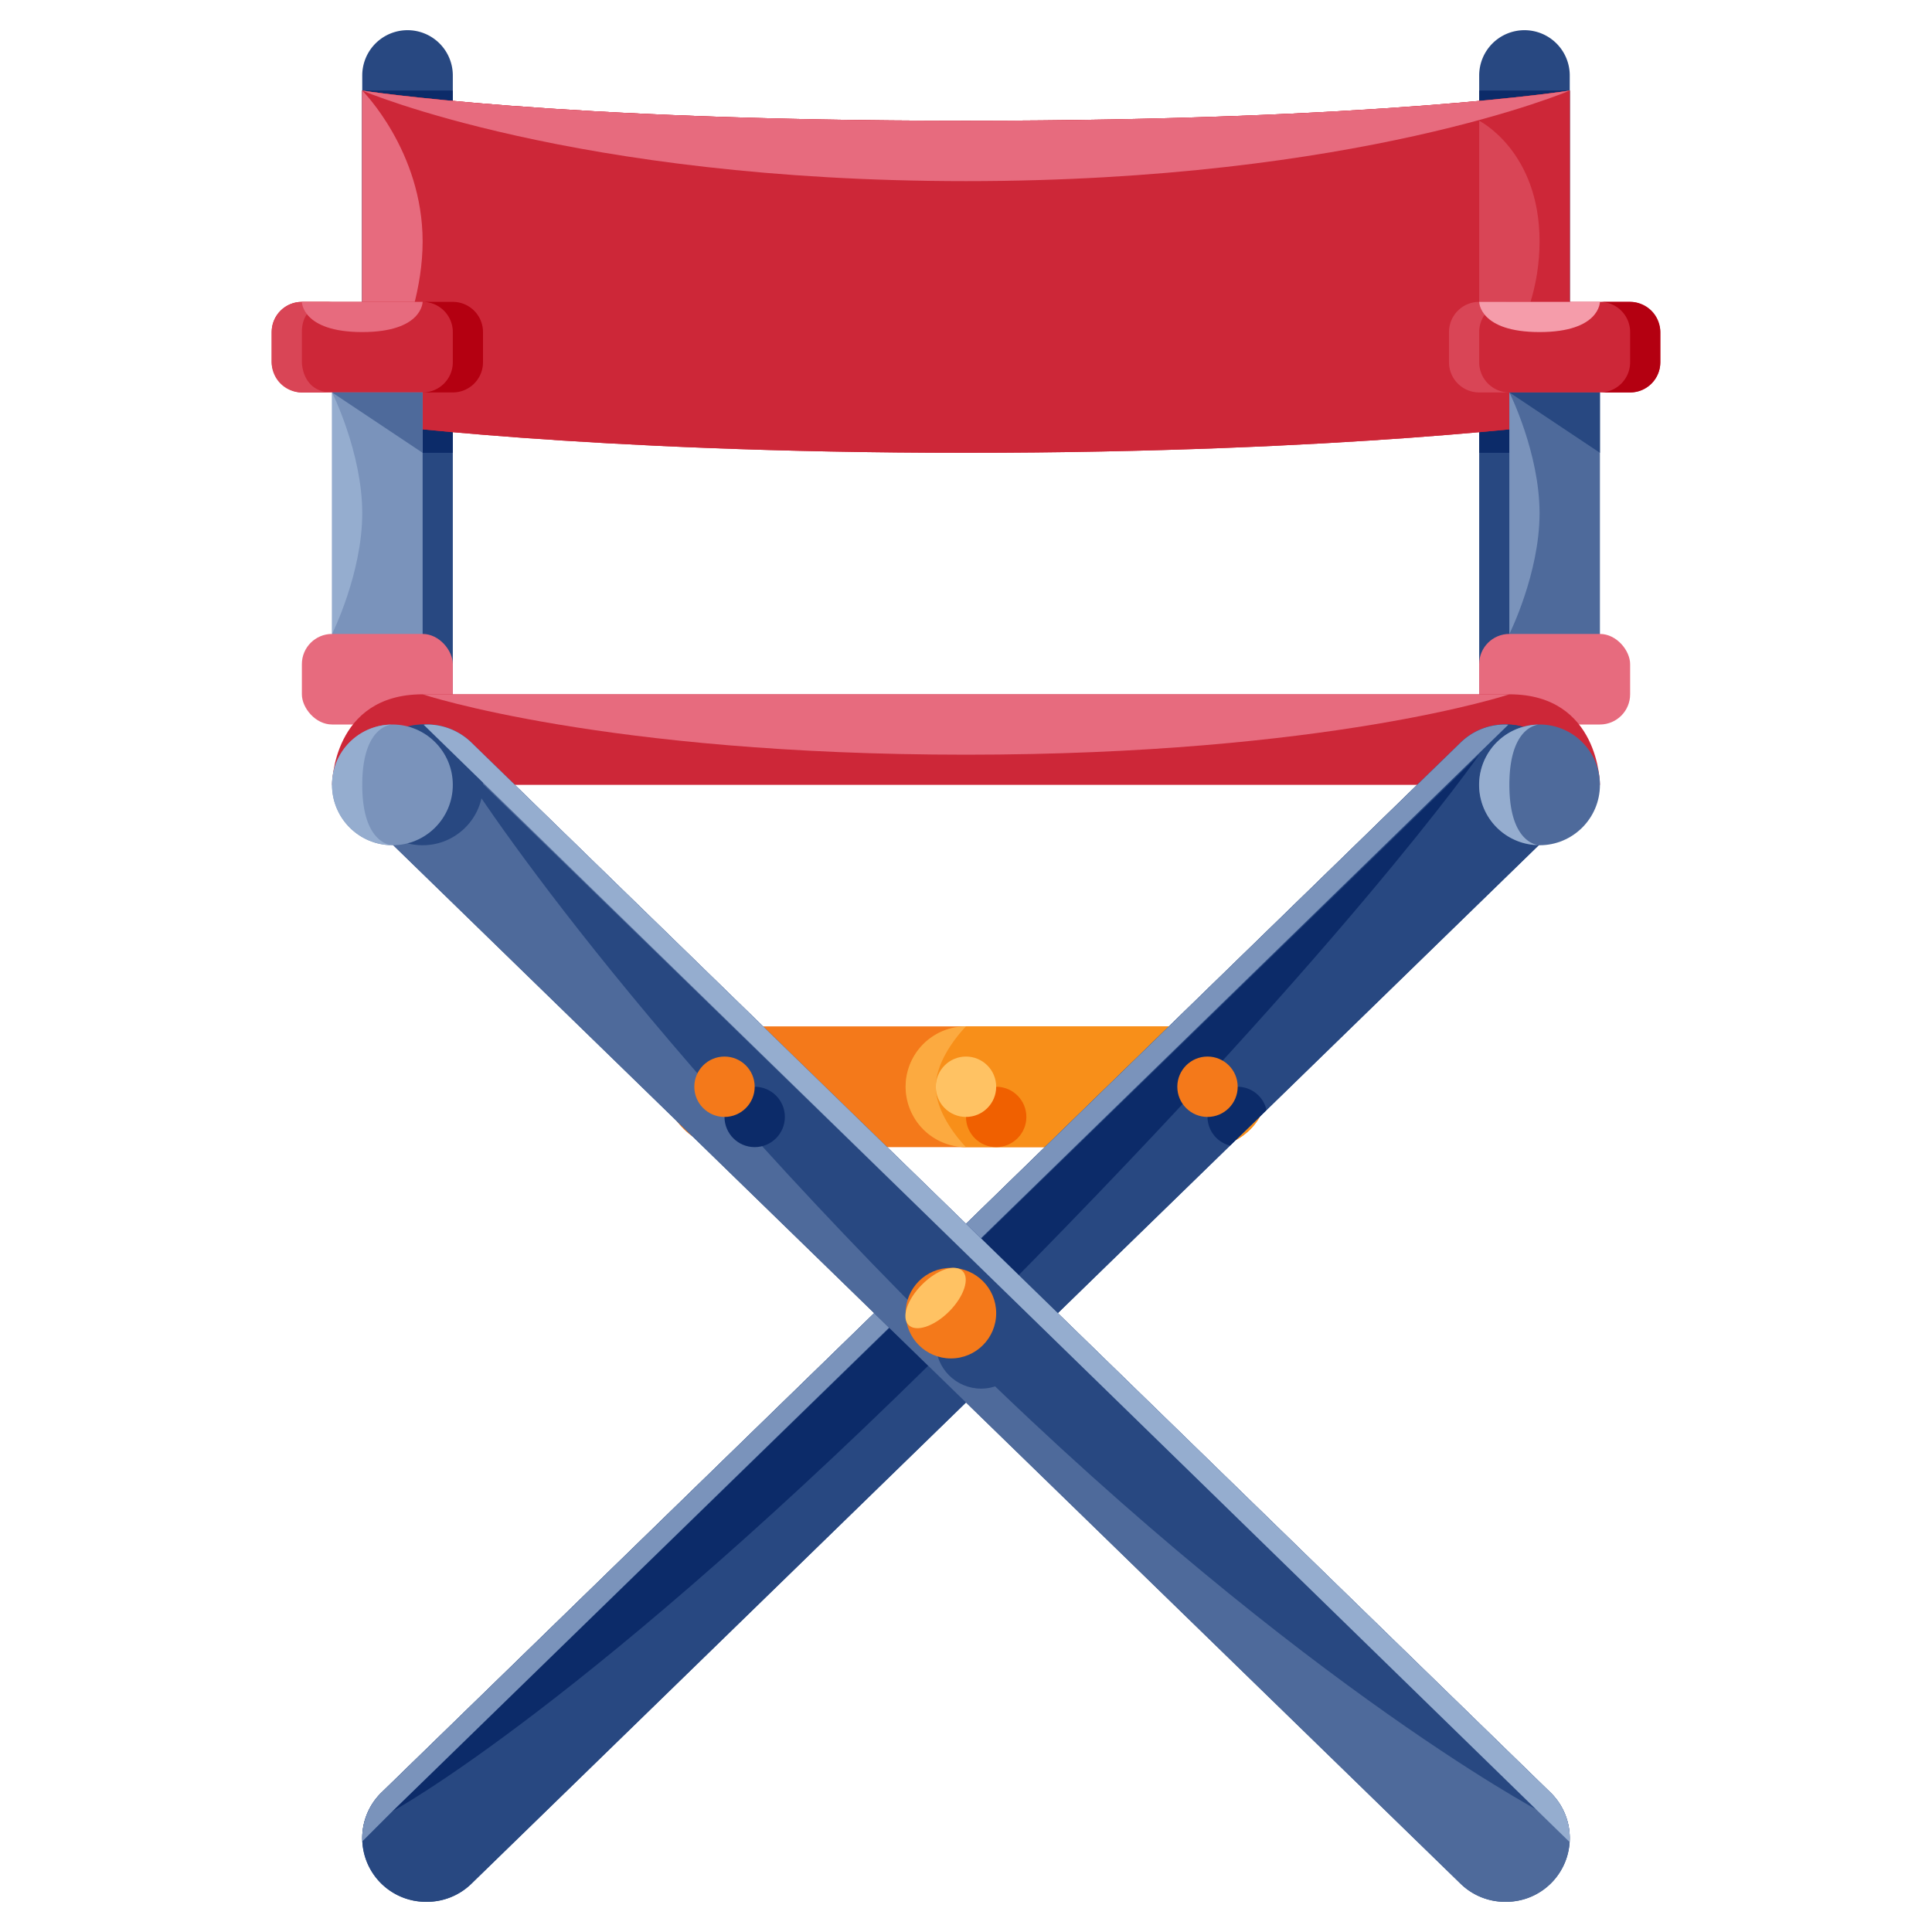 <svg height="512" viewBox="0 0 512 512" width="512" xmlns="http://www.w3.org/2000/svg"><g id="Director_Chair" data-name="Director Chair"><rect fill="#f4791a" height="32" rx="16" width="160" x="176" y="272"/><rect fill="#f88f19" height="32" rx="16" width="96" x="240" y="272"/><circle cx="264" cy="296" fill="#f06000" r="8"/><path d="m256 272a16 16 0 0 0 0 32s-8-8-8-16 8-16 8-16z" fill="#fcaa40"/><circle cx="256" cy="288" fill="#ffc263" r="8"/><path d="m108 8a12 12 0 0 1 12 12v180a0 0 0 0 1 0 0h-24a0 0 0 0 1 0 0v-180a12 12 0 0 1 12-12z" fill="#284881"/><path d="m96 24h24v96h-24z" fill="#0c2b69"/><path d="m404 8a12 12 0 0 1 12 12v180a0 0 0 0 1 0 0h-24a0 0 0 0 1 0 0v-180a12 12 0 0 1 12-12z" fill="#284881"/><path d="m392 24h24v96h-24z" fill="#0c2b69"/><path d="m96 24v88s58.947 8 160 8 160-8 160-8v-88s-50.526 8-160 8-160-8-160-8z" fill="#cd2738"/><path d="m96 24v88s58.947 8 160 8 160-8 160-8v-88s-50.526 8-160 8-160-8-160-8z" fill="#cd2738"/><path d="m392 32s16 8 16 32-16 40-16 40z" fill="#d94556"/><path d="m96 24s16 16 16 40-16 48-16 48z" fill="#e76b7e"/><path d="m88 96h24v80h-24z" fill="#7a93bb"/><path d="m400 96h24v80h-24z" fill="#4e6a9b" transform="matrix(-1 0 0 -1 824 272)"/><rect fill="#e76b7e" height="24" rx="8" width="40" x="80" y="168"/><rect fill="#e76b7e" height="24" rx="8" transform="matrix(-1 0 0 -1 824 360)" width="40" x="392" y="168"/><path d="m88 208s0-24 24-24h288c24 0 24 24 24 24z" fill="#cd2738"/><path d="m410.893 220.969-285.98 278.251a16.875 16.875 0 0 1 -11.768 4.78h-.271a16.875 16.875 0 0 1 -16.875-16.875 16.875 16.875 0 0 1 5.107-12.094l285.98-278.251a16.875 16.875 0 0 1 11.768-4.78h.271a16.875 16.875 0 0 1 16.875 16.875 16.875 16.875 0 0 1 -5.107 12.094z" fill="#284881"/><path d="m410.893 220.969-285.98 278.251a16.875 16.875 0 0 1 -11.768 4.78h-.271a16.875 16.875 0 0 1 -16.875-16.875 16.875 16.875 0 0 1 5.107-12.094l285.98-278.251a16.875 16.875 0 0 1 11.768-4.78h.271a16.875 16.875 0 0 1 16.875 16.875 16.875 16.875 0 0 1 -5.107 12.094z" fill="#284881"/><path d="m328 288a8 8 0 0 0 -8 8 7.89 7.89 0 0 0 5.976 7.591l9.66-9.399a7.886 7.886 0 0 0 -7.635-6.192z" fill="#0c2b69"/><path d="m104 480s52-28 152-128 136-152 136-152z" fill="#0c2b69"/><path d="m399.722 192.06c-.203-.007-.393-.06-.597-.06h-.271a16.876 16.876 0 0 0 -11.768 4.78l-285.98 278.251a16.875 16.875 0 0 0 -5.107 12.095c0 .272.067.525.08.794l7.92-7.92z" fill="#7a93bb"/><path d="m101.107 220.969 285.98 278.251a16.875 16.875 0 0 0 11.768 4.78h.271a16.875 16.875 0 0 0 16.875-16.875 16.875 16.875 0 0 0 -5.107-12.094l-285.98-278.251a16.875 16.875 0 0 0 -11.768-4.78h-.271a16.875 16.875 0 0 0 -16.875 16.875 16.875 16.875 0 0 0 5.107 12.094z" fill="#284881"/><path d="m101.107 220.969 285.98 278.251a16.875 16.875 0 0 0 11.768 4.78h.271a16.875 16.875 0 0 0 16.875-16.875 16.875 16.875 0 0 0 -5.107-12.094l-285.98-278.251a16.875 16.875 0 0 0 -11.768-4.78h-.271a16.875 16.875 0 0 0 -16.875 16.875 16.875 16.875 0 0 0 5.107 12.094z" fill="#4e6a9b"/><circle cx="112" cy="208" fill="#284881" r="16"/><path d="m120 200s36.006 60.006 128 152 160 128 160 128z" fill="#284881"/><circle cx="200" cy="296" fill="#0c2b69" r="8"/><path d="m124.913 196.78a16.876 16.876 0 0 0 -11.768-4.78h-.271c-.208 0-.4.054-.606.061l303.633 296.043c.019-.33.099-.644.099-.979a16.875 16.875 0 0 0 -5.107-12.095z" fill="#95adcf"/><circle cx="260" cy="356" fill="#284881" r="12"/><circle cx="104" cy="208" fill="#7a93bb" r="16"/><circle cx="408" cy="208" fill="#4e6a9b" r="16"/><rect fill="#cd2738" height="24" rx="8" width="56" x="72" y="80"/><path d="m120 104a8 8 0 0 0 8-8v-8a8 8 0 0 0 -8-8h-8a8 8 0 0 1 8 8v8a8 8 0 0 1 -8 8" fill="#b40011"/><circle cx="252" cy="348" fill="#f4791a" r="12"/><ellipse cx="248" cy="344" fill="#ffc263" rx="10.117" ry="5.059" transform="matrix(.707 -.707 .707 .707 -170.607 276.118)"/><path d="m112 184s48 16 144 16 144-16 144-16z" fill="#e76b7e"/><path d="m88 104s8 16 8 32-8 32-8 32z" fill="#95adcf"/><path d="m400 104s8 16 8 32-8 32-8 32z" fill="#7a93bb"/><path d="m88 104 24 16v-16z" fill="#4e6a9b"/><path d="m400 104 24 16v-16z" fill="#284881"/><path d="m80 96v-8c0-8 8-8 8-8h-8a8 8 0 0 0 -8 8v8a8 8 0 0 0 8 8h8c-8 0-8-8-8-8z" fill="#d94556"/><path d="m80 80s0 8 16 8 16-8 16-8z" fill="#e76b7e"/><rect fill="#cd2738" height="24" rx="8" transform="matrix(-1 0 0 -1 824 184)" width="56" x="384" y="80"/><path d="m392 104a8 8 0 0 1 -8-8v-8a8 8 0 0 1 8-8h8a8 8 0 0 0 -8 8v8a8 8 0 0 0 8 8" fill="#d94556"/><path d="m392 80s0 8 16 8 16-8 16-8z" fill="#f59caa"/><path d="m432 104a8 8 0 0 0 8-8v-8a8 8 0 0 0 -8-8h-8a8 8 0 0 1 8 8v8a8 8 0 0 1 -8 8" fill="#b40011"/><path d="m416 24s-50.526 8-160 8-160-8-160-8 56.001 24 160 24 160-24 160-24z" fill="#e76b7e"/><path d="m103.632 223.963c-1.56-.23-7.632-2.017-7.632-15.963s6.072-15.733 7.632-15.963a15.966 15.966 0 0 0 0 31.926z" fill="#95adcf"/><path d="m407.632 223.963c-1.56-.23-7.632-2.017-7.632-15.963s6.072-15.733 7.632-15.963a15.966 15.966 0 0 0 0 31.926z" fill="#95adcf"/><g fill="#f4791a"><circle cx="192" cy="288" r="8"/><circle cx="320" cy="288" r="8"/></g></g></svg>